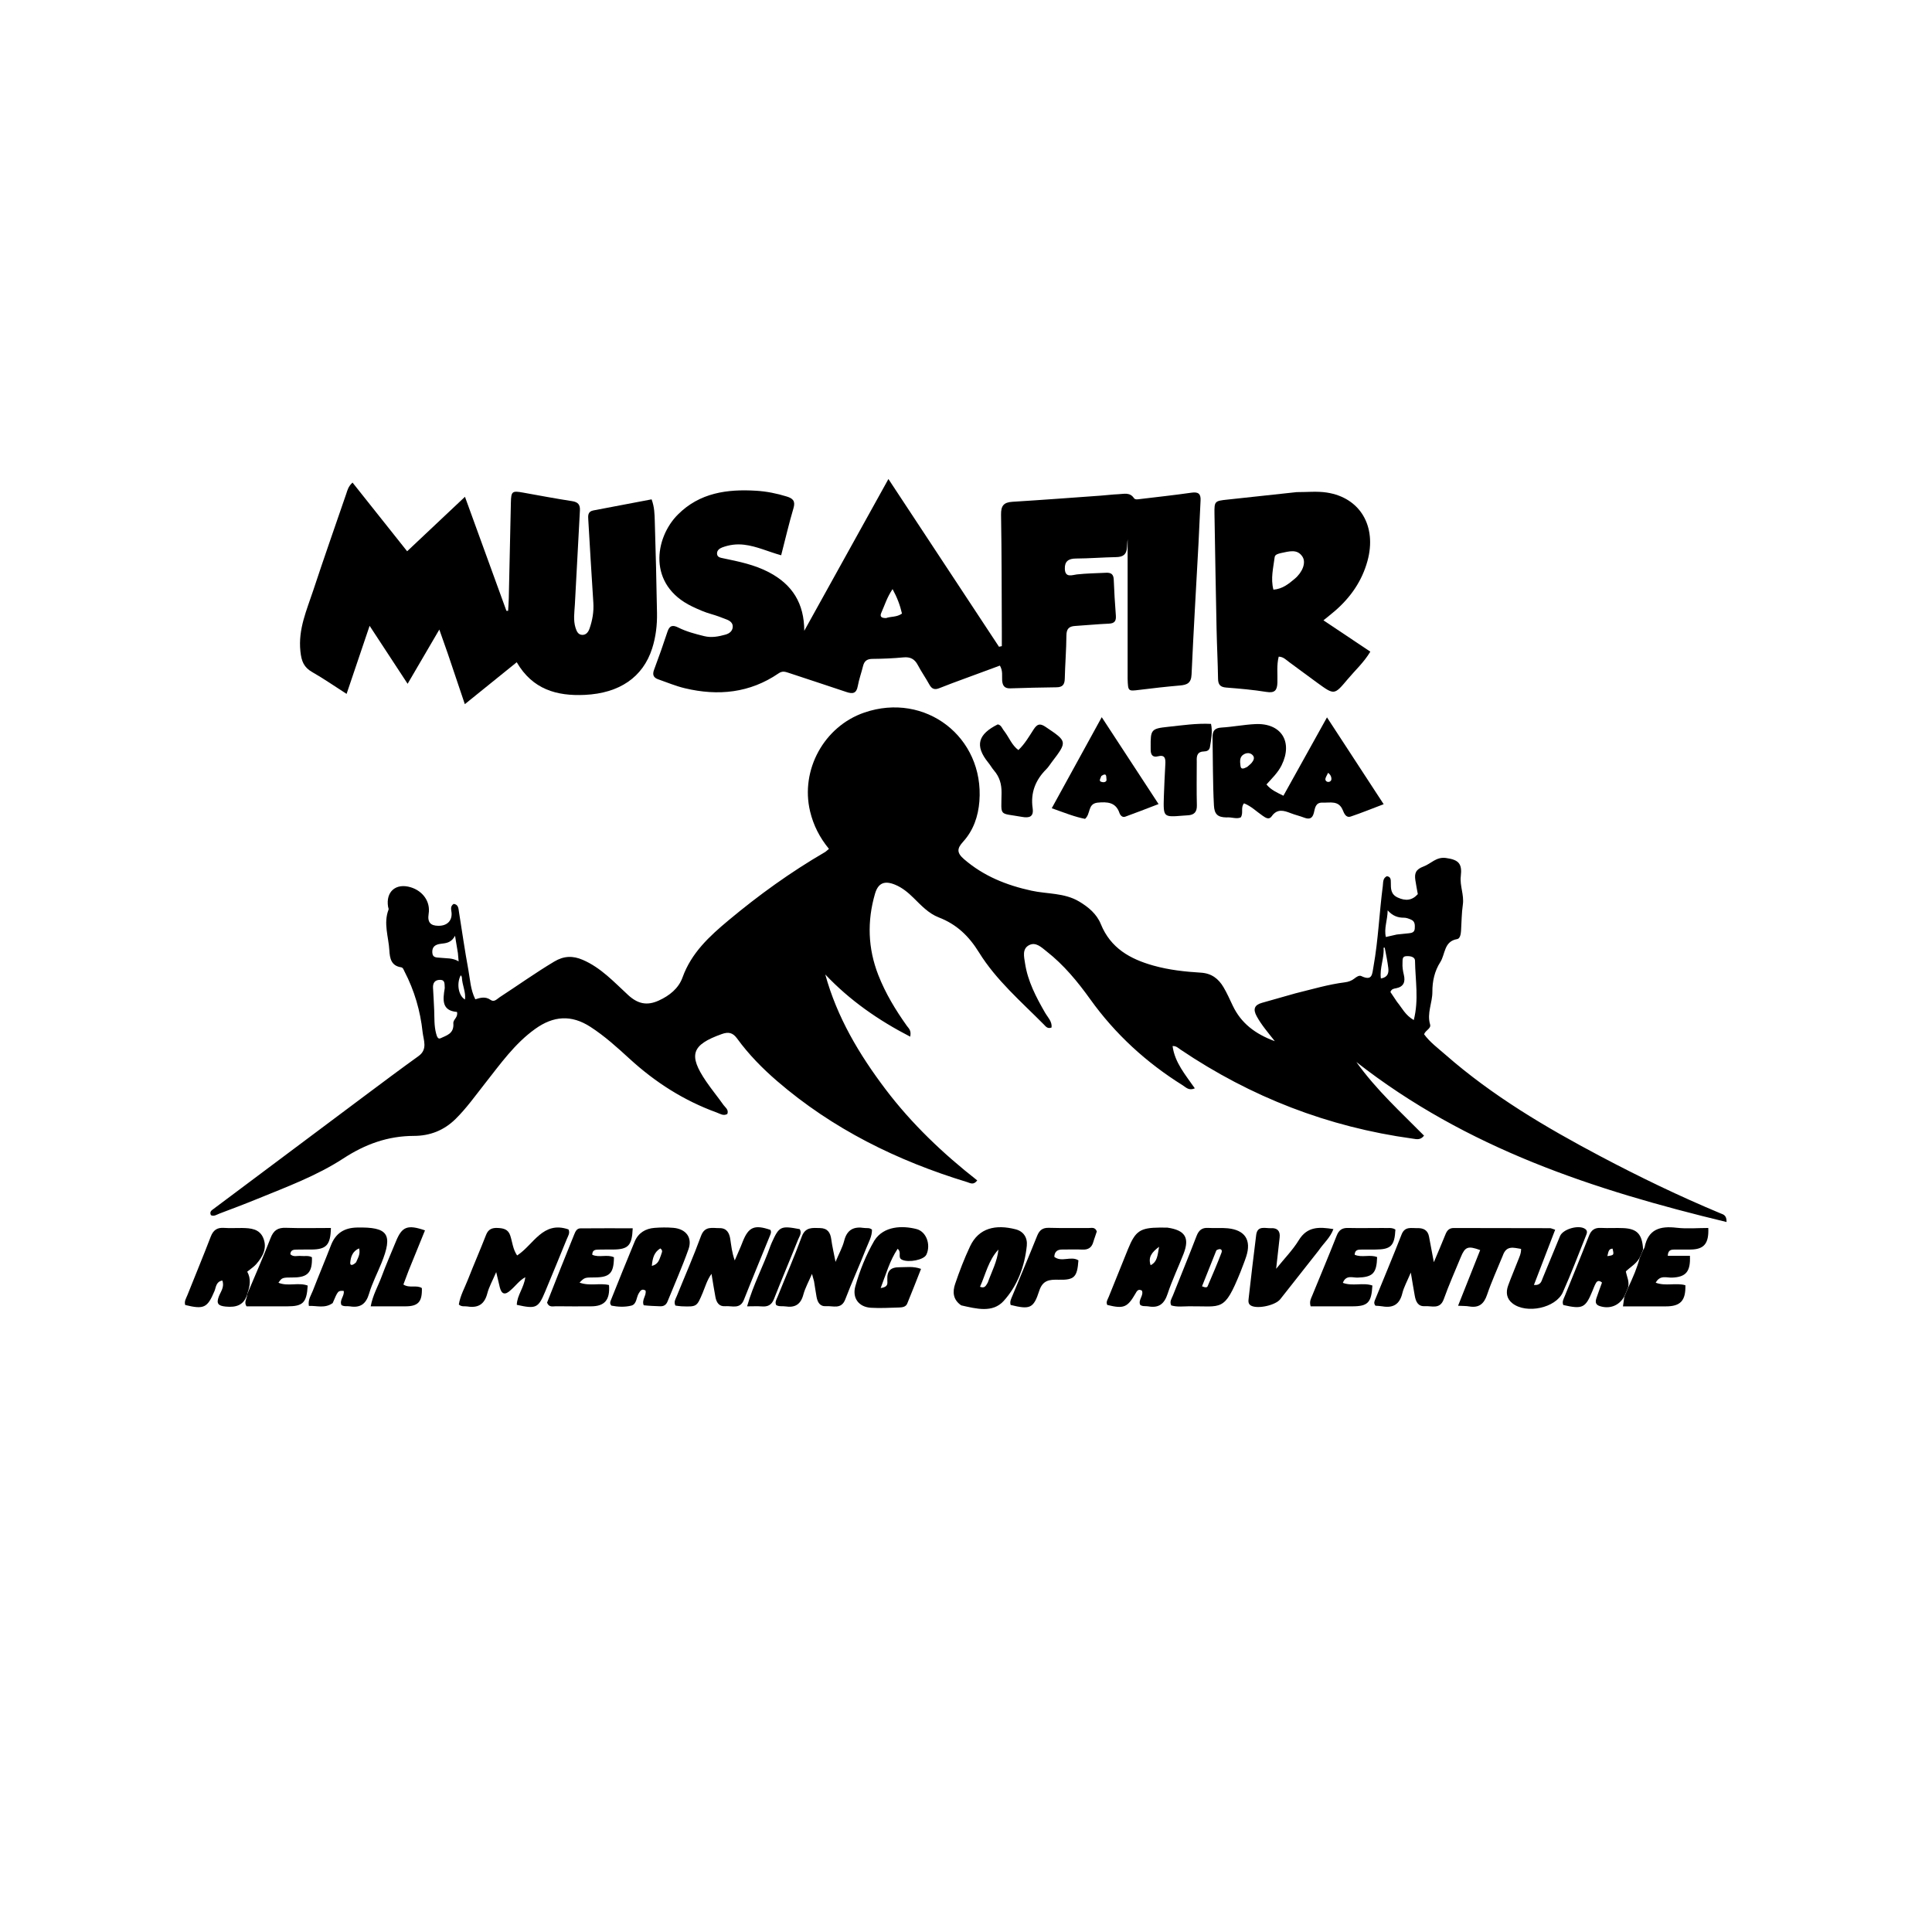 <svg version="1.1" id="Layer_1" xmlns="http://www.w3.org/2000/svg" xmlns:xlink="http://www.w3.org/1999/xlink" x="0px" y="0px"
	 width="100%" viewBox="0 0 1024 1024" enable-background="new 0 0 1024 1024" xml:space="preserve">
<path fill="#000000" opacity="1" stroke="none" 
	d="
M686.603,526.494 
	C695.562,524.302 704.026,521.754 712.813,520.649 
	C714.649,520.419 716.377,519.827 717.859,518.644 
	C718.927,517.792 720.375,516.795 721.484,517.324 
	C727.454,520.174 727.261,516.305 727.999,512.176 
	C730.521,498.068 731.054,483.751 732.916,469.582 
	C733.166,467.684 732.823,465.497 735.073,464.402 
	C737.211,464.688 737.164,466.322 737.168,467.786 
	C737.177,470.998 737.089,473.988 740.813,475.711 
	C745.01,477.652 748.466,477.278 751.47,473.908 
	C751.03,471.435 750.549,469.021 750.181,466.589 
	C749.631,462.954 750.266,460.82 754.575,459.222 
	C758.466,457.779 761.224,454.041 766.377,454.751 
	C773.15,455.684 775.053,457.748 774.251,464.416 
	C773.646,469.444 776.089,474.319 775.333,479.5 
	C774.662,484.097 774.682,488.794 774.377,493.445 
	C774.264,495.163 773.851,497.482 772.34,497.734 
	C765.249,498.917 766.079,505.771 763.381,509.957 
	C760.4,514.581 759.15,520.052 759.189,525.689 
	C759.228,531.461 756.21,536.981 757.969,542.949 
	C758.631,545.194 755.608,545.914 754.797,548.189 
	C757.862,552.382 762.173,555.558 766.117,559.014 
	C790.975,580.793 819.206,597.492 848.267,612.855 
	C869.028,623.83 890.17,634.044 911.86,643.089 
	C913.283,643.682 915.213,643.973 915.111,647.695 
	C844.877,630.77 777.449,608.733 718.891,562.882 
	C729.625,577.873 742.537,589.5 754.767,601.914 
	C752.811,604.464 750.701,603.764 748.608,603.477 
	C703.932,597.35 663.004,581.483 625.654,556.271 
	C624.478,555.478 623.401,554.303 621.492,554.438 
	C622.659,563.239 628.347,569.702 633.284,576.845 
	C630.104,578.247 628.535,576.283 626.91,575.268 
	C607.617,563.225 591.137,548.176 577.846,529.624 
	C571.15,520.276 563.831,511.397 554.695,504.239 
	C551.979,502.111 549.029,499.084 545.424,500.957 
	C541.635,502.926 542.792,507.218 543.286,510.515 
	C544.719,520.061 549.145,528.475 553.903,536.742 
	C555.316,539.196 557.705,541.374 557.352,544.596 
	C555.213,545.476 554.25,544.009 553.282,543.03 
	C541.218,530.845 527.987,519.496 518.935,504.871 
	C513.475,496.048 507.018,489.892 497.543,486.235 
	C492.174,484.163 488.243,479.881 484.196,475.897 
	C481.341,473.088 478.279,470.522 474.515,468.951 
	C468.867,466.595 465.446,467.937 463.769,473.704 
	C459.547,488.232 459.985,502.638 465.523,516.8 
	C469.31,526.486 474.653,535.296 480.661,543.738 
	C481.58,545.03 483.148,546.074 482.418,549.455 
	C465.448,540.687 450.401,530.215 437.415,516.491 
	C443.631,539.147 455.383,558.863 469.351,577.326 
	C483.235,595.678 499.833,611.453 517.959,625.642 
	C515.955,628.331 514.189,627.015 512.588,626.527 
	C475.53,615.23 441.382,598.422 411.864,572.971 
	C404.031,566.217 396.784,558.821 390.687,550.44 
	C388.39,547.282 386.091,546.809 382.586,548.06 
	C366.532,553.79 364.685,559.107 374.289,573.201 
	C377.193,577.462 380.495,581.45 383.469,585.665 
	C384.437,587.038 386.357,588.15 385.501,590.435 
	C383.41,591.631 381.605,590.28 379.845,589.643 
	C362.533,583.372 347.333,573.657 333.782,561.256 
	C327.148,555.186 320.52,549.151 312.895,544.232 
	C302.754,537.689 293.313,538.443 283.696,545.318 
	C272.767,553.131 265.215,563.934 257.062,574.247 
	C252.012,580.635 247.337,587.282 241.472,593.068 
	C235.205,599.25 227.748,602.032 219.397,602.048 
	C205.562,602.073 193.57,606.443 182.004,613.983 
	C167.883,623.189 151.974,629.069 136.4,635.436 
	C129.771,638.147 123.068,640.677 116.366,643.204 
	C114.906,643.754 113.434,644.887 111.786,644.066 
	C110.924,642.163 112.216,641.473 113.261,640.691 
	C140.334,620.428 167.401,600.158 194.491,579.919 
	C203.566,573.139 212.638,566.352 221.835,559.741 
	C226.837,556.146 224.434,551.207 223.996,547.091 
	C222.798,535.836 219.651,525.007 214.384,514.883 
	C213.919,513.988 213.662,512.843 212.567,512.679 
	C207.321,511.89 206.604,507.879 206.371,503.778 
	C205.962,496.565 203.12,489.385 205.943,482.095 
	C206.095,481.703 205.773,481.134 205.693,480.643 
	C204.378,472.567 209.87,467.865 217.771,470.301 
	C224.065,472.242 228.235,477.846 227.19,484.339 
	C226.448,488.953 228.297,490.623 232.236,490.692 
	C237.029,490.775 239.69,487.995 239.331,483.725 
	C239.195,482.102 238.453,480.428 240.458,479.074 
	C243.014,479.409 242.977,481.556 243.281,483.461 
	C244.902,493.615 246.348,503.802 248.219,513.911 
	C249.175,519.078 249.337,524.49 251.924,529.649 
	C254.705,528.755 257.368,528.067 260.007,529.963 
	C261.958,531.365 263.457,529.443 264.884,528.515 
	C274.515,522.25 283.866,515.57 293.744,509.66 
	C298.871,506.592 303.612,506.471 308.908,508.759 
	C318.512,512.907 325.422,520.479 332.87,527.339 
	C337.957,532.025 342.815,533.192 349.152,530.318 
	C354.805,527.753 359.673,523.87 361.759,518.058 
	C366.44,505.017 376.042,496.213 386.197,487.736 
	C402.212,474.368 419.083,462.21 437.129,451.712 
	C437.821,451.309 438.396,450.704 439.364,449.918 
	C434.471,443.967 431.128,437.453 429.359,430.037 
	C424.137,408.139 436.724,385.012 458.108,377.673 
	C490.401,366.59 521.721,390.667 519.096,424.708 
	C518.484,432.638 515.943,440.11 510.476,446.122 
	C507.282,449.634 506.931,451.91 510.953,455.38 
	C521.382,464.381 533.446,469.195 546.73,472.09 
	C555.104,473.916 564.045,473.149 571.866,477.767 
	C576.925,480.754 581.294,484.458 583.458,489.785 
	C588.644,502.547 598.949,508.304 611.342,511.784 
	C619.584,514.098 628.023,515.018 636.478,515.533 
	C642.177,515.88 645.81,518.735 648.478,523.226 
	C650.343,526.367 651.816,529.744 653.395,533.049 
	C657.788,542.247 665.13,547.967 675.684,551.849 
	C671.806,546.948 668.485,543.079 666.044,538.577 
	C664.04,534.879 664.851,532.637 668.909,531.509 
	C674.685,529.903 680.447,528.247 686.603,526.494 
M740.493,531.07 
	C743.077,534.162 744.793,538.059 749.335,540.653 
	C752.085,529.831 750.135,519.483 749.986,509.246 
	C749.952,506.948 747.128,506.641 745.152,506.805 
	C743.075,506.978 743.447,508.907 743.358,510.34 
	C743.224,512.509 743.568,514.615 744.076,516.738 
	C744.926,520.292 744.069,522.984 739.97,523.796 
	C738.901,524.008 737.584,524.04 736.951,525.787 
	C737.918,527.219 739.019,528.849 740.493,531.07 
M240.283,542.411 
	C240.101,540.295 242.898,539.323 242.214,536.356 
	C234.008,535.695 234.716,529.819 235.714,523.795 
	C235.741,523.634 235.725,523.464 235.711,523.299 
	C235.566,521.539 235.989,519.327 233.209,519.34 
	C230.512,519.353 229.374,520.954 229.509,523.551 
	C229.714,527.518 229.989,531.482 230.134,535.452 
	C230.286,539.589 230.059,543.749 231.158,547.81 
	C231.513,549.125 232.032,551.009 233.511,550.29 
	C236.576,548.801 240.703,547.951 240.283,542.411 
M740.316,495.313 
	C742.457,495.088 744.596,494.832 746.74,494.648 
	C748.363,494.508 749.743,494.08 749.85,492.156 
	C749.953,490.316 750.031,488.364 747.955,487.455 
	C746.752,486.929 745.414,486.392 744.142,486.405 
	C740.922,486.436 738.148,485.476 735.496,482.509 
	C735.403,487.823 733.463,492.072 734.535,496.63 
	C736.347,496.214 737.936,495.849 740.316,495.313 
M242.704,505.218 
	C242.279,502.636 241.853,500.054 241.179,495.97 
	C239.001,500.018 236.089,499.863 233.335,500.271 
	C230.804,500.647 228.972,501.744 229.125,504.803 
	C229.279,507.891 231.653,507.414 233.491,507.644 
	C236.574,508.029 239.761,507.586 243.09,509.543 
	C242.939,507.853 242.854,506.893 242.704,505.218 
M733.941,502.345 
	C733.8,502.281 733.659,502.217 733.518,502.154 
	C733.454,502.305 733.325,502.46 733.336,502.606 
	C733.704,507.91 731.168,513.035 731.896,518.621 
	C735.631,517.982 736.135,515.647 735.821,513.052 
	C735.405,509.625 734.711,506.231 733.941,502.345 
M244.795,517.962 
	C244.69,517.655 244.59,517.346 244.46,517.05 
	C244.453,517.033 244.106,517.086 244.061,517.177 
	C241.935,521.515 243.014,527.763 246.455,529.768 
	C246.988,525.783 244.995,522.288 244.795,517.962 
z"/>
<path fill="#000000" opacity="1" stroke="none" 
	d="
M597.666,359.862 
	C597.666,332.736 597.666,306.091 597.666,279.445 
	C597.914,279.436 598.162,279.426 598.41,279.416 
	C598.035,282.921 597.481,286.419 597.334,289.934 
	C597.176,293.704 595.445,295.207 591.716,295.273 
	C584.558,295.4 577.406,296.002 570.25,296.033 
	C566.25,296.051 564.238,297.582 564.386,301.544 
	C564.569,306.468 568.423,304.71 570.754,304.456 
	C575.905,303.897 581.055,303.823 586.21,303.579 
	C588.915,303.451 590.194,304.364 590.308,307.192 
	C590.562,313.509 590.914,319.825 591.417,326.126 
	C591.648,329.012 590.887,330.417 587.736,330.548 
	C581.754,330.796 575.788,331.406 569.81,331.774 
	C566.577,331.973 565.25,333.329 565.224,336.782 
	C565.167,344.436 564.529,352.084 564.352,359.739 
	C564.28,362.879 563.153,364.25 559.937,364.28 
	C551.778,364.356 543.62,364.586 535.464,364.843 
	C532.447,364.938 531.354,363.439 531.162,360.641 
	C530.994,358.208 531.636,355.644 529.965,352.777 
	C523.813,355.045 517.615,357.318 511.426,359.615 
	C506.899,361.295 502.35,362.924 497.878,364.739 
	C495.397,365.746 493.866,365.194 492.578,362.836 
	C490.663,359.331 488.333,356.05 486.477,352.517 
	C484.781,349.29 482.489,348.07 478.818,348.427 
	C473.354,348.957 467.847,349.174 462.356,349.222 
	C459.511,349.248 458.078,350.378 457.428,353.038 
	C456.56,356.592 455.286,360.062 454.639,363.65 
	C453.917,367.653 451.874,367.879 448.576,366.758 
	C438.333,363.278 428.025,359.987 417.769,356.547 
	C415.966,355.942 414.552,355.603 412.704,356.869 
	C397.432,367.336 380.632,368.979 363.037,364.797 
	C358.202,363.648 353.554,361.692 348.842,360.043 
	C346.348,359.17 345.678,357.61 346.668,354.979 
	C349.19,348.279 351.573,341.523 353.804,334.722 
	C354.904,331.371 356.735,331.217 359.483,332.599 
	C363.824,334.78 368.489,335.989 373.193,337.152 
	C377.118,338.122 380.814,337.387 384.504,336.363 
	C386.494,335.81 388.246,334.563 388.37,332.27 
	C388.485,330.131 386.859,329.016 385.087,328.326 
	C382.454,327.3 379.805,326.277 377.09,325.512 
	C373.54,324.513 370.207,323.049 366.897,321.466 
	C342.991,310.037 347.019,285.032 359.254,272.757 
	C370.844,261.13 385.462,259.158 400.855,260.107 
	C406.329,260.444 411.733,261.533 417.01,263.169 
	C420.188,264.154 421.698,265.522 420.573,269.312 
	C418.173,277.399 416.268,285.634 414.032,294.309 
	C407.121,292.389 401.079,289.51 394.456,288.721 
	C390.363,288.233 386.499,288.743 382.724,290.174 
	C381.29,290.717 379.974,291.76 380.04,293.456 
	C380.115,295.391 381.873,295.6 383.323,295.904 
	C391.626,297.643 399.884,299.284 407.563,303.321 
	C420.058,309.89 426.241,319.871 426.276,334.338 
	C440.91,307.945 455.544,281.551 470.881,253.89 
	C490.836,284.162 510.161,313.478 529.487,342.794 
	C529.988,342.684 530.489,342.573 530.99,342.463 
	C530.99,339.899 531.001,337.335 530.988,334.77 
	C530.89,314.11 530.93,293.446 530.577,272.79 
	C530.497,268.094 531.97,266.244 536.583,265.96 
	C552.196,264.999 567.795,263.816 583.398,262.7 
	C586.55,262.474 589.692,262.059 592.847,261.935 
	C595.715,261.822 598.83,260.791 600.996,263.992 
	C601.678,265 603.151,264.64 604.305,264.501 
	C613.387,263.406 622.485,262.427 631.537,261.129 
	C635.121,260.615 636.516,261.717 636.323,265.273 
	C635.917,272.752 635.649,280.237 635.248,287.716 
	C633.999,310.981 632.591,334.239 631.551,357.513 
	C631.346,362.091 629.145,362.998 625.383,363.324 
	C618.257,363.941 611.145,364.744 604.046,365.625 
	C597.892,366.388 597.904,366.483 597.666,359.862 
M469.638,327.589 
	C472.258,326.647 475.294,327.201 478.065,325.209 
	C477.076,320.84 475.526,316.709 473.081,312.236 
	C470.113,316.605 468.905,320.791 467.143,324.711 
	C466.339,326.499 466.718,327.631 469.638,327.589 
z"/>
<path fill="#000000" opacity="1" stroke="none" 
	d="
M237.374,346.532 
	C235.934,342.456 234.633,338.752 232.851,333.678 
	C227.032,343.632 221.896,352.418 216.044,362.427 
	C209.173,351.942 202.946,342.441 195.903,331.693 
	C191.682,344.176 187.85,355.504 183.7,367.775 
	C177.242,363.641 171.552,359.681 165.553,356.264 
	C161.066,353.708 159.792,350.579 159.222,345.262 
	C157.957,333.464 162.586,323.354 166.047,312.858 
	C171.675,295.785 177.65,278.825 183.487,261.821 
	C184.128,259.954 184.485,257.941 186.848,255.775 
	C196.646,268.098 206.384,280.346 215.792,292.181 
	C225.917,282.642 235.755,273.375 246.439,263.311 
	C253.929,283.915 261.167,303.826 268.406,323.737 
	C268.707,323.746 269.008,323.756 269.31,323.765 
	C269.43,321.61 269.613,319.457 269.662,317.301 
	C270.047,300.319 270.395,283.335 270.779,266.353 
	C270.913,260.403 271.444,260.035 277.206,261.081 
	C285.878,262.655 294.547,264.267 303.254,265.621 
	C306.379,266.108 307.542,267.496 307.37,270.575 
	C306.44,287.191 305.622,303.813 304.692,320.43 
	C304.46,324.578 303.757,328.718 305.063,332.808 
	C305.641,334.615 306.433,336.435 308.598,336.503 
	C310.723,336.57 311.862,334.878 312.478,333.119 
	C314.026,328.695 314.792,324.152 314.48,319.408 
	C313.521,304.797 312.668,290.178 311.808,275.561 
	C311.681,273.396 311.439,271.11 314.496,270.537 
	C324.755,268.613 335.005,266.642 345.363,264.669 
	C346.874,268.741 346.93,272.422 347.042,276.006 
	C347.553,292.321 347.939,308.641 348.228,324.961 
	C348.341,331.305 347.589,337.619 345.654,343.676 
	C340.765,358.982 328.285,367.425 310.001,368.302 
	C295.071,369.019 282.237,365.38 273.879,351.003 
	C264.733,358.389 256.021,365.425 246.368,373.22 
	C243.191,363.778 240.351,355.341 237.374,346.532 
z"/>
<path fill="#000000" opacity="1" stroke="none" 
	d="
M687.275,260.834 
	C692.907,260.846 698.162,260.285 703.211,261.058 
	C720.939,263.773 729.833,278.93 724.786,297.335 
	C721.877,307.942 715.859,316.596 707.603,323.752 
	C705.754,325.354 703.819,326.855 701.453,328.787 
	C709.955,334.467 717.937,339.799 726.306,345.391 
	C722.856,351.153 718.153,355.381 714.159,360.154 
	C707.248,368.411 707.18,368.396 698.465,362.1 
	C693.333,358.393 688.289,354.561 683.166,350.84 
	C681.6,349.702 680.233,348.117 677.742,348.035 
	C676.576,352.608 677.197,357.26 677.05,361.835 
	C676.921,365.846 675.664,367.451 671.258,366.737 
	C664.205,365.592 657.053,364.984 649.922,364.421 
	C646.74,364.17 645.638,362.848 645.59,359.736 
	C645.457,351.077 644.997,342.424 644.817,333.765 
	C644.392,313.276 644.025,292.786 643.699,272.295 
	C643.593,265.615 643.815,265.511 650.58,264.793 
	C662.657,263.512 674.729,262.183 687.275,260.834 
M678.725,293.18 
	C677.42,293.528 675.774,293.901 675.597,295.314 
	C674.889,300.953 673.378,306.613 674.941,312.531 
	C679.785,312.153 682.999,309.464 686.145,306.837 
	C690.447,303.246 692.338,298.155 690.343,295.069 
	C687.6,290.826 683.414,292.203 678.725,293.18 
z"/>
<path fill="#000000" opacity="1" stroke="none" 
	d="
M796.519,665.476 
	C793.616,672.615 790.524,679.29 788.188,686.218 
	C786.521,691.16 783.837,693.315 778.683,692.428 
	C777.087,692.154 775.432,692.219 772.809,692.074 
	C776.879,681.825 780.702,672.199 784.525,662.573 
	C778.032,660.198 776.525,660.781 774.236,666.337 
	C771.191,673.727 767.923,681.039 765.24,688.559 
	C763.229,694.195 758.841,692.059 755.203,692.297 
	C751.563,692.535 750.42,689.855 749.872,686.869 
	C749.214,683.282 748.638,679.68 747.756,674.493 
	C745.842,679.068 744.067,682.174 743.252,685.514 
	C741.826,691.353 738.386,693.366 732.721,692.395 
	C731.435,692.175 730.115,692.151 729.023,692.056 
	C727.891,690.683 728.549,689.578 728.965,688.554 
	C733.6,677.137 738.399,665.785 742.87,654.304 
	C744.602,649.854 748.081,651.025 751.233,650.935 
	C754.369,650.845 756.779,651.952 757.414,655.436 
	C758.15,659.476 758.931,663.508 759.967,668.995 
	C762.392,663.218 764.338,658.735 766.151,654.199 
	C766.975,652.136 768.139,650.866 770.532,650.872 
	C787.527,650.918 804.521,650.911 821.515,650.956 
	C822.132,650.957 822.748,651.314 824.27,651.786 
	C820.512,661.557 816.818,671.161 813.006,681.072 
	C816.728,681.345 817.005,678.982 817.711,677.309 
	C820.817,669.946 823.749,662.509 826.852,655.144 
	C828.446,651.363 836.813,649.056 840.12,651.331 
	C841.616,652.36 841.101,653.656 840.607,654.884 
	C836.564,664.923 832.773,675.078 828.335,684.941 
	C824.563,693.327 809.039,696.536 801.685,690.839 
	C798.468,688.348 798.052,684.957 799.346,681.375 
	C800.929,676.993 802.792,672.714 804.464,668.363 
	C805.223,666.388 806.26,664.457 806.204,661.945 
	C802.307,661.344 798.443,659.893 796.519,665.476 
z"/>
<path fill="#000000" opacity="1" stroke="none" 
	d="
M650.014,433.248 
	C645.396,433.18 643.654,431.542 643.409,426.907 
	C642.774,414.915 642.899,402.927 642.677,390.938 
	C642.612,387.436 643.725,385.837 647.448,385.616 
	C653.418,385.26 659.342,384.074 665.311,383.785 
	C679.085,383.119 685.406,393.181 679.28,405.593 
	C677.348,409.506 674.214,412.488 671.251,415.777 
	C673.709,418.742 676.727,420 680.237,421.757 
	C687.784,408.184 695.239,394.775 703.332,380.219 
	C713.653,396.032 723.231,410.706 733.371,426.242 
	C727.019,428.649 721.54,430.897 715.937,432.773 
	C713.373,433.631 712.401,431.089 711.707,429.404 
	C709.513,424.084 705.024,425.568 701.028,425.407 
	C697.188,425.253 696.999,428.333 696.381,430.797 
	C695.615,433.853 693.993,434.423 691.242,433.368 
	C688.914,432.474 686.456,431.919 684.136,431.012 
	C680.406,429.554 676.943,428.5 674.03,432.644 
	C672.59,434.693 670.829,433.455 669.247,432.376 
	C665.994,430.156 663.165,427.267 659.356,425.782 
	C657.423,428.058 659.193,430.903 657.628,433.236 
	C655.359,434.268 652.884,432.997 650.014,433.248 
M661.043,406.477 
	C661.884,405.708 662.845,405.033 663.537,404.147 
	C664.467,402.956 665.188,401.503 663.867,400.174 
	C662.539,398.837 660.74,398.986 659.295,399.787 
	C656.829,401.156 657.226,403.713 657.488,405.942 
	C657.729,407.986 659.173,407.445 661.043,406.477 
M703.922,409.61 
	C703.554,410.33 703.165,411.041 702.824,411.774 
	C702.377,412.736 702.211,413.715 703.35,414.295 
	C703.727,414.487 704.361,414.477 704.748,414.29 
	C705.862,413.754 705.791,412.69 705.511,411.736 
	C705.287,410.974 704.803,410.289 703.922,409.61 
z"/>
<path fill="#000000" opacity="1" stroke="none" 
	d="
M581.599,425.432 
	C576.383,426.158 578.198,431.312 575.106,434.011 
	C569.617,432.978 564.016,430.708 557.451,428.373 
	C566.207,412.428 574.694,396.972 583.944,380.127 
	C594.306,395.97 603.886,410.616 614.059,426.169 
	C607.706,428.595 602.078,430.825 596.381,432.865 
	C594.867,433.407 593.755,432.125 593.327,430.869 
	C591.378,425.146 586.894,424.91 581.599,425.432 
M583.68,411.325 
	C583.511,412.528 581.677,414.205 584.51,414.57 
	C585.552,414.704 586.711,414.183 586.452,413.013 
	C586.219,411.963 586.899,409.138 583.68,411.325 
z"/>
<path fill="#000000" opacity="1" stroke="none" 
	d="
M270.7,683.765 
	C267.55,686.756 265.79,685.837 264.895,682.272 
	C264.335,680.039 263.835,677.79 262.998,674.234 
	C261.083,678.727 259.197,682.021 258.278,685.566 
	C256.782,691.341 253.373,693.373 247.721,692.449 
	C246.29,692.215 244.718,692.769 243.194,691.438 
	C243.9,686.759 246.312,682.547 248.042,678.126 
	C251.136,670.217 254.545,662.431 257.625,654.516 
	C258.819,651.447 260.877,650.693 263.862,650.846 
	C266.891,651.002 269.36,651.52 270.468,654.932 
	C271.574,658.339 271.818,662.088 274.082,665.423 
	C282.812,659.804 287.646,646.891 301.308,651.619 
	C302.253,653.513 301.071,655.124 300.412,656.744 
	C296.648,665.999 292.837,675.235 289,684.461 
	C285.312,693.329 284.185,693.87 273.915,691.591 
	C274.021,686.552 277.736,682.546 278.421,676.948 
	C275.168,678.723 273.36,681.496 270.7,683.765 
z"/>
<path fill="#000000" opacity="1" stroke="none" 
	d="
M431.447,679.064 
	C431.098,677.781 430.833,676.845 430.368,675.198 
	C428.64,679.25 426.745,682.614 425.775,686.227 
	C424.379,691.418 421.335,693.207 416.263,692.417 
	C414.647,692.166 412.922,692.645 411.398,691.704 
	C410.593,690.112 411.548,688.766 412.083,687.437 
	C416.372,676.775 420.981,666.233 424.945,655.453 
	C426.879,650.193 430.65,650.817 434.637,650.898 
	C438.585,650.979 440.114,653.237 440.594,656.882 
	C441.063,660.436 441.907,663.94 442.847,668.818 
	C444.753,664.276 446.571,661.073 447.436,657.631 
	C448.916,651.739 452.519,649.957 458.098,650.854 
	C459.378,651.06 460.779,650.565 462.163,651.727 
	C462.242,655.336 460.305,658.553 459.017,661.855 
	C455.51,670.849 451.457,679.632 448.026,688.653 
	C445.918,694.196 441.539,692.04 437.892,692.308 
	C434.53,692.554 433.287,690.156 432.777,687.297 
	C432.309,684.678 431.942,682.04 431.447,679.064 
z"/>
<path fill="#000000" opacity="1" stroke="none" 
	d="
M392.635,660.645 
	C393.074,659.518 393.393,658.75 393.702,657.977 
	C396.779,650.288 399.927,648.969 408.328,651.858 
	C408.999,653.044 408.41,654.127 407.983,655.181 
	C403.419,666.427 398.748,677.631 394.288,688.918 
	C392.251,694.072 387.986,692.029 384.465,692.322 
	C381.105,692.601 379.739,690.318 379.195,687.469 
	C378.452,683.576 377.865,679.654 377.113,675.157 
	C374.729,678.481 373.812,681.951 372.453,685.186 
	C369.326,692.633 369.367,692.662 361.233,692.367 
	C360.101,692.326 358.977,692.101 357.969,691.977 
	C356.997,689.969 358.078,688.512 358.676,687.032 
	C362.977,676.391 367.605,665.871 371.545,655.099 
	C373.556,649.602 377.59,650.983 381.372,650.932 
	C385.156,650.881 386.557,653.459 387.055,656.682 
	C387.605,660.238 387.919,663.835 389.427,668.067 
	C390.673,665.213 391.592,663.107 392.635,660.645 
z"/>
<path fill="#000000" opacity="1" stroke="none" 
	d="
M532.374,387.628 
	C534.944,391.038 536.277,394.943 539.759,397.544 
	C543.203,394.272 545.42,390.34 547.834,386.627 
	C549.689,383.773 551.143,383.213 554.155,385.241 
	C565.757,393.047 565.824,392.949 557.357,404.088 
	C556.45,405.282 555.661,406.596 554.607,407.642 
	C548.816,413.388 546.14,420.165 547.323,428.368 
	C547.984,432.949 545.561,433.666 541.639,432.96 
	C529.239,430.727 530.717,433.137 530.845,420.264 
	C530.891,415.637 529.808,411.801 526.833,408.36 
	C525.749,407.105 524.948,405.608 523.895,404.322 
	C516.331,395.078 518.573,389.061 528.823,383.947 
	C530.727,384.248 531.107,386.136 532.374,387.628 
z"/>
<path fill="#000000" opacity="1" stroke="none" 
	d="
M860.972,687.043 
	C858.236,692.024 853.195,693.987 847.851,692.237 
	C845.381,691.428 845.571,689.708 846.207,687.841 
	C847.149,685.073 848.174,682.332 849.091,679.781 
	C847.358,678.314 846.428,679.043 845.821,680.138 
	C845.1,681.439 844.589,682.859 844.024,684.242 
	C840.346,693.252 838.786,694.011 828.583,691.687 
	C827.818,689.967 828.74,688.485 829.344,686.983 
	C833.625,676.34 838.008,665.738 842.175,655.051 
	C843.387,651.943 845.216,650.635 848.551,650.818 
	C852.531,651.038 856.54,650.731 860.522,650.93 
	C867.701,651.287 870.418,654.142 870.87,662.207 
	C870.203,664.205 869.62,665.503 868.795,667.053 
	C866.904,670.094 864.012,671.621 861.742,673.865 
	C862.201,676.65 863.758,679.239 862.895,682.465 
	C862.202,684.205 861.587,685.624 860.972,687.043 
M851.936,665.763 
	C855.498,665.255 855.498,665.255 854.688,661.805 
	C852.428,661.864 852.489,663.808 851.936,665.763 
z"/>
<path fill="#000000" opacity="1" stroke="none" 
	d="
M131.031,685.982 
	C129.286,691.796 125.224,693.071 119.594,692.511 
	C115.654,692.119 114.562,690.932 115.967,687.207 
	C116.952,684.597 119.113,682.151 117.834,678.698 
	C114.408,679.328 114.507,682.351 113.65,684.371 
	C109.92,693.168 108.132,694.099 98.172,691.678 
	C97.531,689.744 98.656,688.135 99.306,686.497 
	C103.411,676.15 107.706,665.876 111.685,655.481 
	C113.033,651.959 115.101,650.54 118.801,650.813 
	C121.943,651.044 125.116,650.812 128.274,650.861 
	C132.882,650.931 137.593,651.264 139.597,656.307 
	C141.697,661.591 139.252,666.036 135.873,669.951 
	C134.592,671.435 132.85,672.522 131.04,674.02 
	C133.069,677.661 132.6,681.49 131.076,685.66 
	C131.002,686.016 131.031,685.982 131.031,685.982 
z"/>
<path fill="#000000" opacity="1" stroke="none" 
	d="
M509.463,691.867 
	C504.924,688.769 504.88,684.529 506.247,680.491 
	C508.532,673.745 511.109,667.055 514.139,660.612 
	C518.804,650.691 527.864,648.884 538.307,651.558 
	C542.528,652.639 544.659,656.025 544.224,660.273 
	C543.1,671.244 539.223,681.553 531.93,689.569 
	C526.103,695.973 517.516,693.693 509.463,691.867 
M523.517,679.849 
	C525.578,674.062 528.579,668.572 529.193,662.281 
	C523.896,667.969 522.453,675.308 519.425,682.022 
	C521.974,682.977 522.466,681.536 523.517,679.849 
z"/>
<path fill="#000000" opacity="1" stroke="none" 
	d="
M618.691,650.662 
	C628.148,652 630.606,656.033 627.334,664.48 
	C624.574,671.607 621.231,678.529 618.848,685.773 
	C617.083,691.137 614.174,693.386 608.654,692.404 
	C607.213,692.148 605.647,692.585 604.334,691.611 
	C603.1,688.923 606.33,686.714 605.242,684.047 
	C603.179,682.894 602.507,684.429 601.769,685.705 
	C597.554,692.992 595.556,693.796 586.865,691.642 
	C586.082,690.049 587.086,688.763 587.626,687.417 
	C591.034,678.935 594.441,670.452 597.889,661.987 
	C601.791,652.409 604.322,650.724 614.745,650.639 
	C615.908,650.629 617.073,650.645 618.691,650.662 
M609.85,670.589 
	C613.412,668.792 613.522,665.435 614.331,660.821 
	C610.289,663.842 608.489,666.437 609.85,670.589 
z"/>
<path fill="#000000" opacity="1" stroke="none" 
	d="
M341.182,691.821 
	C339.983,688.853 342.759,686.679 342.154,684.014 
	C340.138,682.829 339.381,684.162 338.565,685.483 
	C337.21,687.674 337.517,691.275 334.605,692.006 
	C331.123,692.881 327.401,692.664 324.07,692.015 
	C323.171,691.018 323.358,690.174 323.661,689.423 
	C327.876,678.95 332.041,668.454 336.395,658.039 
	C338.295,653.495 342.089,651.163 346.915,650.798 
	C350.218,650.548 353.574,650.495 356.871,650.774 
	C363.564,651.339 367.103,655.93 364.914,662.12 
	C361.598,671.5 357.529,680.614 353.792,689.846 
	C353.081,691.602 351.814,692.421 349.931,692.351 
	C347.117,692.247 344.302,692.161 341.182,691.821 
M350.307,665.343 
	C350.523,664.176 351.761,662.967 349.974,661.682 
	C346.692,663.717 345.853,666.757 345.49,670.97 
	C348.901,670.051 349.336,667.892 350.307,665.343 
z"/>
<path fill="#000000" opacity="1" stroke="none" 
	d="
M176.329,690.655 
	C172.13,693.668 167.895,691.955 163.71,692.169 
	C163.131,688.839 164.847,686.591 165.778,684.189 
	C168.906,676.117 172.283,668.142 175.4,660.066 
	C177.862,653.689 182.362,650.77 189.168,650.621 
	C205.666,650.26 208.398,654.101 202.18,669.462 
	C199.994,674.861 197.266,680.092 195.622,685.647 
	C193.997,691.137 190.993,693.306 185.477,692.395 
	C184.03,692.156 182.477,692.634 180.989,691.731 
	C179.769,689.012 182.72,686.852 182.166,684.204 
	C179.14,684.05 179.14,684.05 176.329,690.655 
M188.738,669.031 
	C189.605,666.845 191.133,664.802 190.334,661.659 
	C186.7,663.22 185.903,666.36 185.636,669.193 
	C185.451,671.147 187.234,670.59 188.738,669.031 
z"/>
<path fill="#000000" opacity="1" stroke="none" 
	d="
M657.431,674.283 
	C648.762,695.644 647.688,692.171 630.172,692.357 
	C627.053,692.39 623.878,692.826 620.799,691.901 
	C619.755,689.878 621.006,688.289 621.641,686.683 
	C625.795,676.179 630.12,665.741 634.162,655.195 
	C635.349,652.099 637.025,650.609 640.399,650.822 
	C643.877,651.041 647.402,650.676 650.859,651.033 
	C659.937,651.971 663.34,657.332 660.52,665.984 
	C659.646,668.666 658.561,671.279 657.431,674.283 
M644.71,662.681 
	C642.154,669.086 639.599,675.491 637.096,681.765 
	C639.03,682.614 639.808,682.323 640.045,681.77 
	C642.579,675.852 645.14,669.94 647.422,663.923 
	C647.982,662.447 647.035,661.302 644.71,662.681 
z"/>
<path fill="#000000" opacity="1" stroke="none" 
	d="
M463.427,657.528 
	C468.453,649.671 478.384,649.533 485.755,651.42 
	C491.051,652.776 493.47,659.818 490.991,665.001 
	C489.655,667.792 481.675,669.302 478.175,667.725 
	C475.473,666.507 478.186,663.945 475.775,661.882 
	C471.549,668.237 469.668,675.196 466.766,682.711 
	C470.744,682.123 470.393,680.449 470.302,678.511 
	C470.068,673.54 471.966,671.616 476.982,671.658 
	C480.424,671.687 483.936,671.016 488.165,672.539 
	C485.703,678.764 483.352,684.897 480.833,690.96 
	C480.107,692.708 478.212,692.953 476.551,693.001 
	C471.568,693.144 466.564,693.444 461.6,693.143 
	C455.163,692.752 451.584,687.97 453.357,681.708 
	C455.709,673.404 458.897,665.362 463.427,657.528 
z"/>
<path fill="#000000" opacity="1" stroke="none" 
	d="
M130.991,686.035 
	C135.161,676.108 139.545,666.24 143.423,656.176 
	C145.006,652.069 147.274,650.613 151.576,650.769 
	C159.504,651.057 167.451,650.851 175.389,650.851 
	C175.185,659.922 172.951,662.227 165,662.276 
	C162.505,662.292 160.009,662.257 157.515,662.314 
	C155.869,662.352 154.056,662.252 153.879,664.758 
	C155.51,666.422 157.615,665.48 159.492,665.688 
	C161.443,665.903 163.49,665.305 165.33,666.374 
	C165.593,674.284 163.115,677.031 155.717,677.073 
	C149.498,677.109 149.498,677.109 147.579,679.875 
	C152.648,681.988 158.151,679.543 163.087,681.38 
	C162.555,690.433 160.613,692.38 152.277,692.386 
	C144.984,692.392 137.692,692.388 130.655,692.388 
	C129.158,690.058 130.881,688.475 130.967,686.356 
	C131.031,685.982 131.002,686.016 130.991,686.035 
z"/>
<path fill="#000000" opacity="1" stroke="none" 
	d="
M869.037,666.801 
	C869.62,665.503 870.203,664.205 870.851,662.625 
	C871.178,661.919 871.589,661.523 871.68,661.064 
	C873.574,651.458 879.959,649.722 888.588,650.728 
	C894.145,651.377 899.839,650.85 905.427,650.85 
	C905.805,659.197 903.104,662.24 895.903,662.283 
	C893.07,662.3 890.236,662.296 887.403,662.303 
	C885.637,662.307 884.085,662.582 883.958,665.605 
	C887.996,665.605 891.877,665.605 895.698,665.605 
	C896.09,674.089 893.479,676.878 886.208,677.164 
	C883.376,677.276 879.805,675.629 877.561,679.862 
	C882.864,681.838 888.299,679.762 893.289,681.204 
	C893.508,689.402 890.675,692.415 882.922,692.406 
	C875.462,692.397 868.002,692.404 860.207,692.404 
	C860.491,690.391 860.673,689.102 860.914,687.428 
	C861.587,685.624 862.202,684.205 863.112,682.178 
	C865.606,676.769 867.741,671.945 869.037,666.801 
z"/>
<path fill="#000000" opacity="1" stroke="none" 
	d="
M289.955,690.422 
	C294.736,678.127 299.514,666.258 304.305,654.394 
	C304.936,652.831 305.649,651.074 307.601,651.055 
	C316.847,650.964 326.095,651.014 335.354,651.014 
	C334.979,660.207 332.996,662.223 324.882,662.274 
	C322.388,662.29 319.892,662.251 317.4,662.315 
	C315.754,662.358 313.947,662.307 313.906,665.049 
	C317.563,666.74 321.779,664.67 325.406,666.381 
	C325.314,674.868 323.192,677.043 315.081,677.069 
	C309.86,677.086 309.86,677.086 307.166,679.799 
	C312.484,681.797 317.875,679.889 322.788,681.104 
	C323.396,689.014 320.48,692.381 313.219,692.387 
	C307.066,692.392 300.912,692.453 294.762,692.346 
	C293.089,692.317 290.993,693.124 289.955,690.422 
z"/>
<path fill="#000000" opacity="1" stroke="none" 
	d="
M732.85,650.859 
	C735.432,651.04 737.652,650.412 739.594,651.691 
	C739.155,660.298 737.226,662.235 729.095,662.282 
	C726.599,662.296 724.103,662.266 721.608,662.305 
	C719.935,662.331 718.152,662.275 717.989,665.028 
	C721.771,666.731 726.116,664.746 729.908,666.286 
	C729.646,674.94 727.576,676.908 719.518,677.158 
	C716.919,677.239 713.408,675.568 711.732,679.936 
	C716.961,681.892 722.425,679.622 727.399,681.353 
	C726.881,690.46 724.986,692.385 716.68,692.385 
	C709.258,692.385 701.836,692.385 694.669,692.385 
	C693.892,689.777 694.84,688.31 695.456,686.802 
	C699.795,676.182 704.257,665.61 708.463,654.938 
	C709.62,652.004 711.291,650.776 714.404,650.843 
	C720.391,650.973 726.383,650.867 732.85,650.859 
z"/>
<path fill="#000000" opacity="1" stroke="none" 
	d="
M634.308,403.402 
	C634.305,411.498 634.163,419.147 634.365,426.786 
	C634.462,430.434 632.892,431.971 629.486,432.139 
	C628.657,432.18 627.828,432.241 627,432.309 
	C616.609,433.159 616.561,433.158 616.859,422.412 
	C617.021,416.604 617.374,410.801 617.654,404.997 
	C617.789,402.193 617.597,399.851 613.662,400.87 
	C611.102,401.533 609.943,400.159 609.893,397.67 
	C609.883,397.172 609.88,396.674 609.877,396.175 
	C609.819,386.711 609.98,386.193 619.246,385.217 
	C626.644,384.438 634.058,383.3 641.861,383.676 
	C642.771,387.852 641.954,391.878 641.301,395.909 
	C640.995,397.802 639.602,398.257 638.026,398.296 
	C634.879,398.373 634.124,400.263 634.308,403.402 
z"/>
<path fill="#000000" opacity="1" stroke="none" 
	d="
M698.872,662.838 
	C691.958,671.614 685.255,680.102 678.57,688.605 
	C676.046,691.816 666.755,693.891 663.181,692.066 
	C661.425,691.17 661.652,689.573 661.812,688.165 
	C663.086,676.95 664.386,665.736 665.807,654.538 
	C666.466,649.345 670.672,651.138 673.686,650.957 
	C676.985,650.759 678.633,652.455 678.24,655.882 
	C677.656,660.977 677.098,666.074 676.381,672.495 
	C680.914,666.857 685.245,662.473 688.365,657.351 
	C692.829,650.024 699.086,650.197 706.738,651.45 
	C705.03,656.065 701.499,658.955 698.872,662.838 
z"/>
<path fill="#000000" opacity="1" stroke="none" 
	d="
M581.329,652.68 
	C580.717,654.773 579.985,656.46 579.498,658.215 
	C578.65,661.265 576.765,662.47 573.613,662.308 
	C570.126,662.128 566.622,662.311 563.126,662.275 
	C560.601,662.248 558.963,663.16 558.795,666.14 
	C562.671,669.216 567.652,665.514 571.588,668.01 
	C570.959,676.876 569.464,678.502 561.052,678.287 
	C556.232,678.163 552.657,678.444 550.792,684.235 
	C547.784,693.574 545.828,694.146 535.676,691.659 
	C535.083,689.924 535.927,688.414 536.546,686.912 
	C540.922,676.297 545.429,665.735 549.685,655.073 
	C550.91,652.003 552.597,650.668 555.986,650.773 
	C562.972,650.992 569.971,650.801 576.963,650.878 
	C578.5,650.895 580.409,650.2 581.329,652.68 
z"/>
<path fill="#000000" opacity="1" stroke="none" 
	d="
M216.569,673.468 
	C215.563,676.122 214.701,678.424 213.804,680.823 
	C217.032,682.94 220.696,680.896 223.599,682.704 
	C223.824,689.995 221.664,692.381 214.82,692.388 
	C208.896,692.393 202.972,692.389 196.47,692.389 
	C197.619,686.302 200.379,681.709 202.191,676.807 
	C204.548,670.43 207.303,664.2 209.881,657.903 
	C213.062,650.13 215.955,648.928 225.252,652.12 
	C222.401,659.132 219.557,666.124 216.569,673.468 
z"/>
<path fill="#000000" opacity="1" stroke="none" 
	d="
M408.312,660.43 
	C408.655,659.614 408.819,659.141 409.024,658.686 
	C412.962,649.954 413.748,649.571 423.871,651.469 
	C425.14,653.54 423.671,655.333 422.988,657.046 
	C418.801,667.553 414.347,677.955 410.226,688.488 
	C408.95,691.746 406.91,692.679 403.713,692.426 
	C401.429,692.245 399.119,692.391 395.976,692.391 
	C399.213,680.948 404.52,671.17 408.312,660.43 
z"/>
</svg>